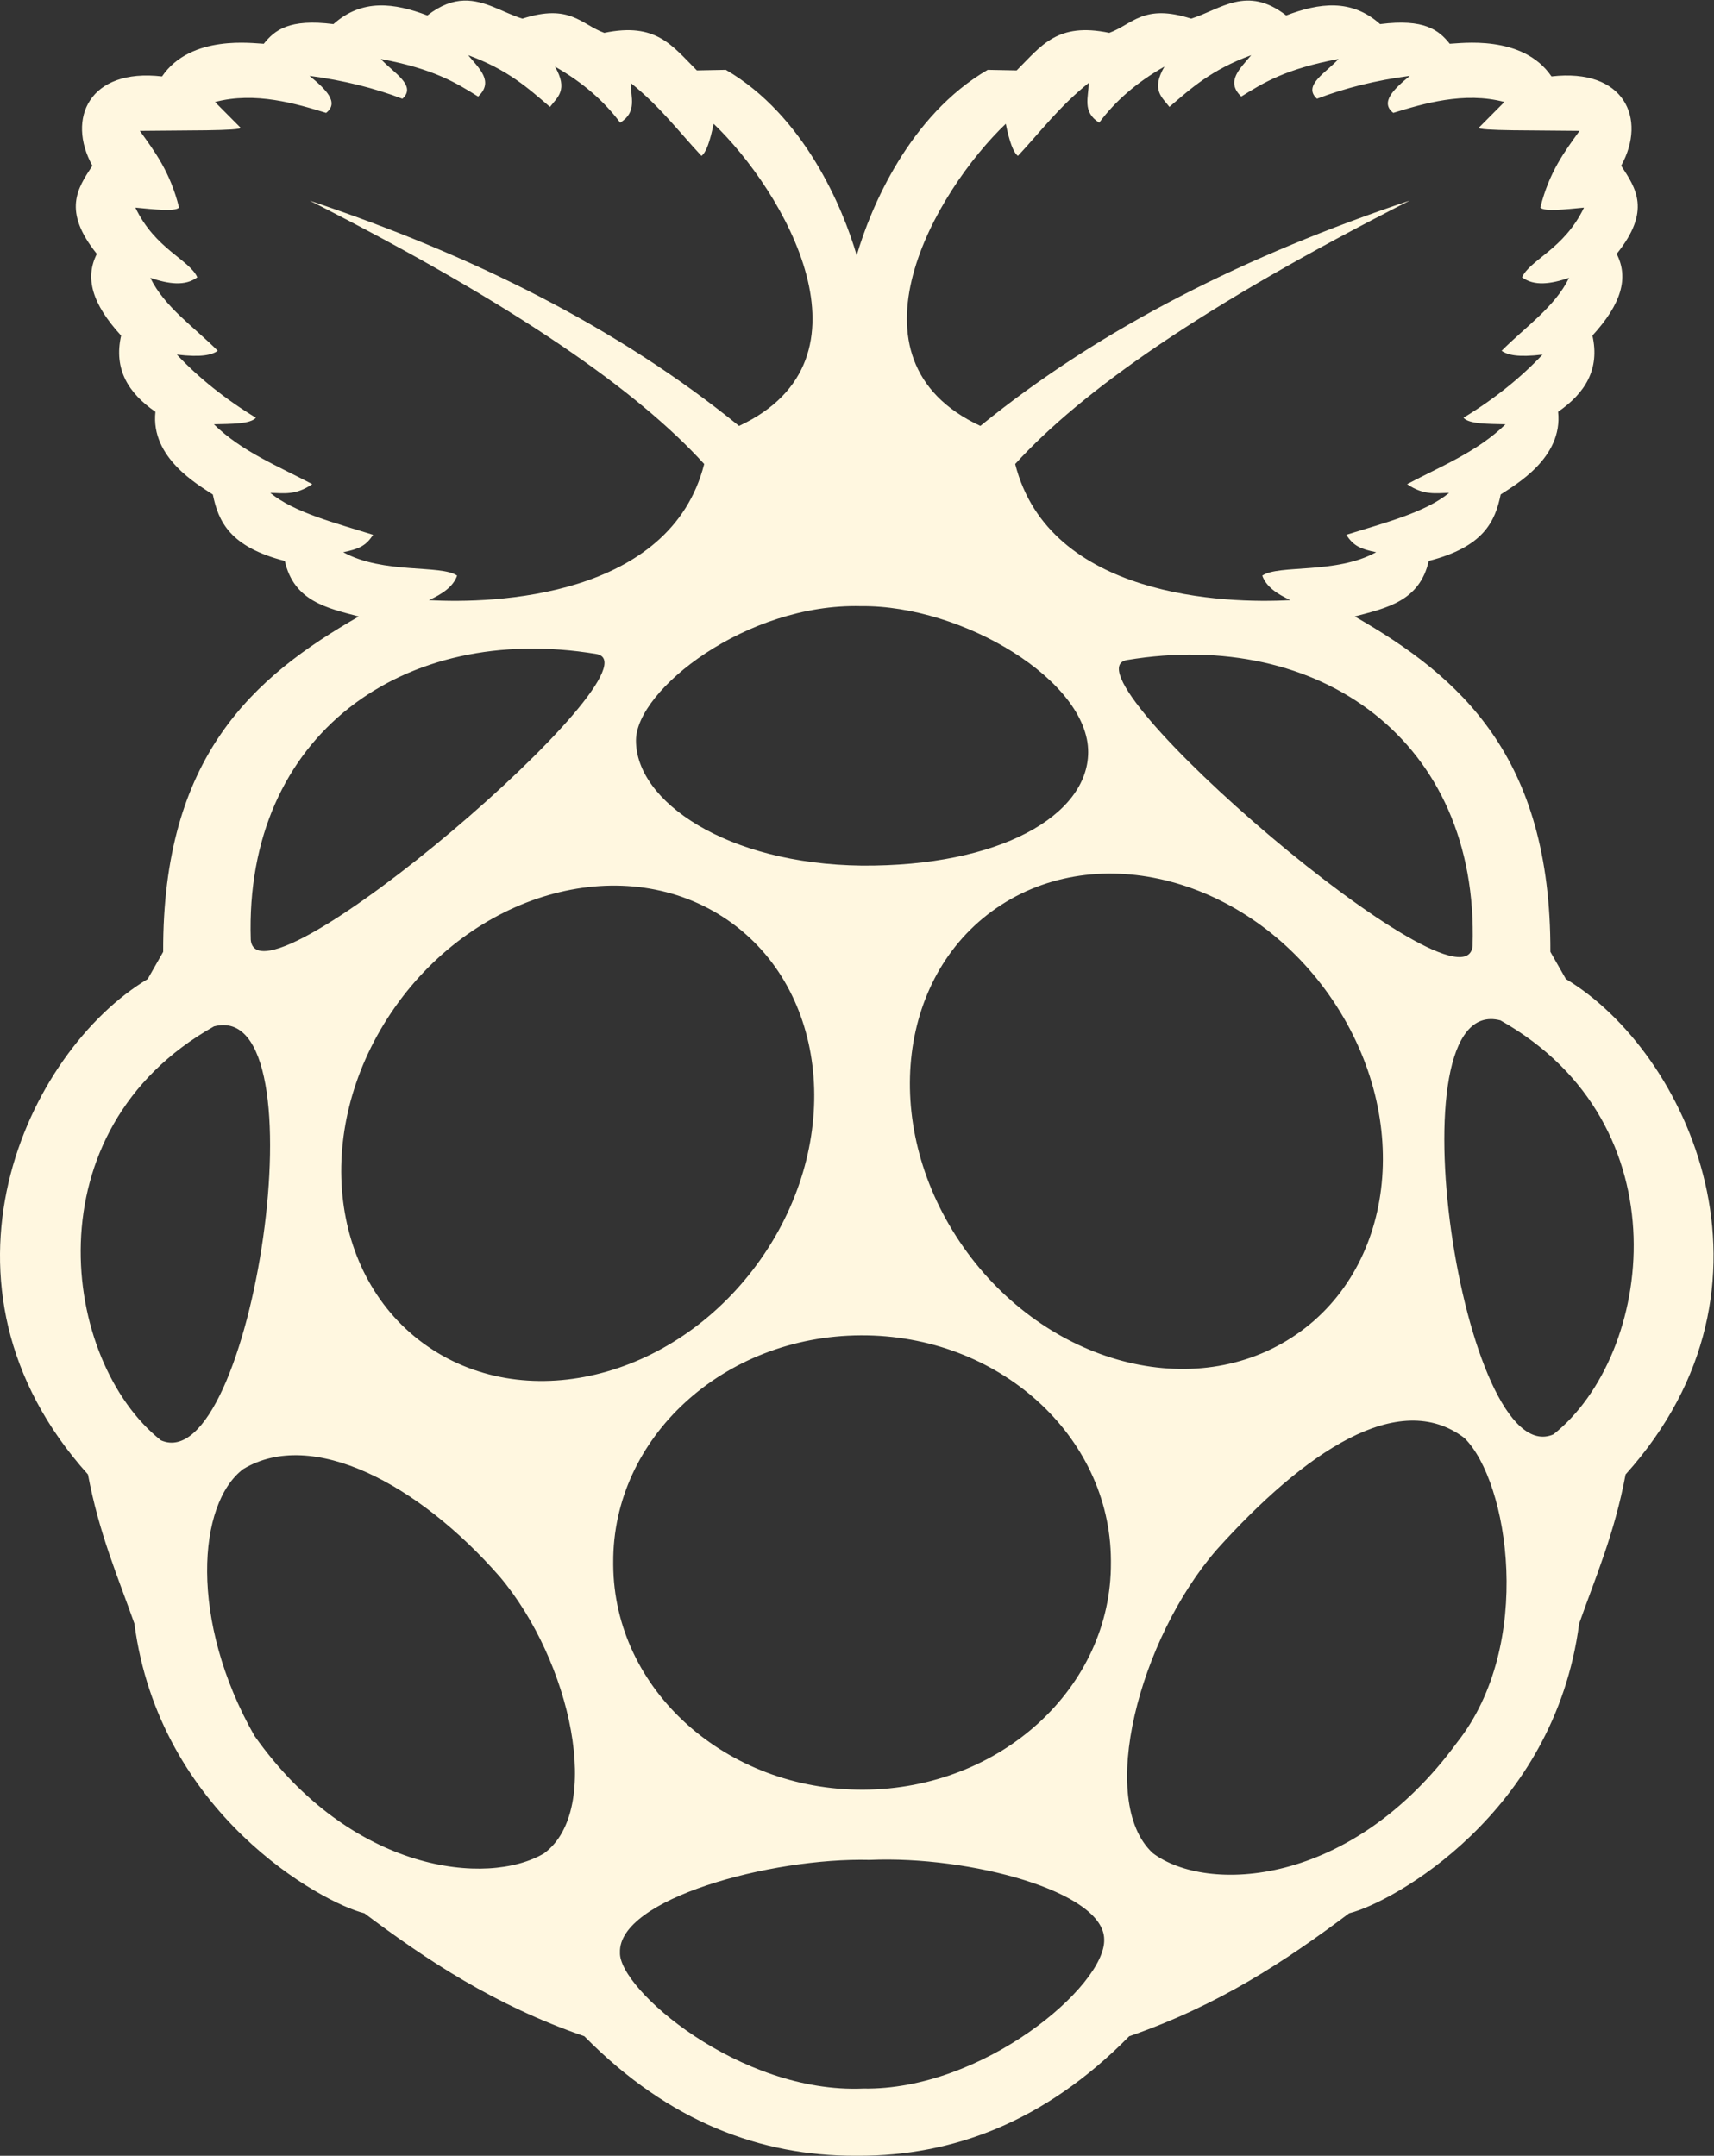 <?xml version="1.0" encoding="UTF-8" standalone="no"?>
<!-- Created with Inkscape (http://www.inkscape.org/) -->

<svg
   xmlns:dc="http://purl.org/dc/elements/1.1/"
   xmlns:cc="http://creativecommons.org/ns#"
   xmlns:rdf="http://www.w3.org/1999/02/22-rdf-syntax-ns#"
   xmlns:svg="http://www.w3.org/2000/svg"
   xmlns="http://www.w3.org/2000/svg"
   xmlns:sodipodi="http://sodipodi.sourceforge.net/DTD/sodipodi-0.dtd"
   xmlns:inkscape="http://www.inkscape.org/namespaces/inkscape"
   version="1.1"
   id="svg2"
   xml:space="preserve"
   width="656.48"
   height="825.76"
   viewBox="0 0 656.48 825.76"
   sodipodi:docname="RPi-Logo-Grey-SCREEN.svg"
   inkscape:version="0.92.1 r15371"><rect x="0" y="0" width="656.48" height="825.76" fill="#333333" stroke="none"/><defs
     id="defs6" /><sodipodi:namedview
     pagecolor="#ffffff"
     bordercolor="#666666"
     borderopacity="1"
     objecttolerance="10"
     gridtolerance="10"
     guidetolerance="10"
     inkscape:pageopacity="0"
     inkscape:pageshadow="2"
     inkscape:window-width="1867"
     inkscape:window-height="1054"
     id="namedview4"
     showgrid="false"
     inkscape:window-x="0"
     inkscape:window-y="0"
     inkscape:window-maximized="1"
     inkscape:current-layer="g10" /><g
     id="g10"
     inkscape:groupmode="layer"
     inkscape:label="ink_ext_XXXXXX"
     transform="matrix(1.333,0,0,-1.333,0,825.76)"><g
       id="g12"
       transform="scale(0.1)"><path
         d="m 4463.5,2073.01 c -260.27,-113.87 -472.17,1274.03 -152.29,1189.61 530.76,-298.53 438.56,-962.79 152.29,-1189.61 z M 4186.78,1187.87 C 3880.73,769.621 3466.42,753.332 3312.09,869.82 c -161.42,149.95 -38.2,615.56 183.07,870.83 v 0.08 c 253.19,281.59 523.87,465.44 712.45,321.78 126.92,-124.57 201.38,-593.73 -20.83,-874.64 z M 3192,1704.72 c 2.08,-358.64 -316.36,-650.93 -711.23,-652.82 -394.87,-1.89 -716.68,287.32 -718.76,645.98 0,2.28 0,4.56 0,6.84 -2.07,358.66 316.35,650.95 711.24,652.83 394.87,1.89 716.68,-287.31 718.75,-645.98 0.01,-2.29 0.01,-4.55 0,-6.85 z M 2480.18,193.109 c -355.16,-15.078 -703.39,286.563 -698.83,391.11 -5.32,153.301 432.44,272.98 717.88,265.953 287.23,12.359 672.67,-91.121 673.43,-228.391 4.77,-133.301 -349.56,-434.48 -692.48,-428.672 z M 1242.91,2316.33 c -296.265,191.19 -349.68,624.56 -119.29,967.96 230.38,343.38 657.3,466.78 953.55,275.58 296.27,-191.17 349.68,-624.54 119.3,-967.92 -230.38,-343.39 -657.32,-466.8 -953.56,-275.62 z M 1563.26,869.02 c -161.47,-95.961 -553.57,-56.45 -832.276,337.92 -187.929,330.88 -163.722,667.63 -31.746,766.53 197.344,118.42 502.252,-41.52 736.952,-309.73 204.49,-242.69 297.72,-669.049 127.07,-794.72 z M 462.527,2055.78 c -286.281,226.8 -378.496,891 152.27,1189.53 319.84,84.45 107.98,-1303.41 -152.27,-1189.53 z M 1713.29,4315.43 c 203.36,-33.66 -974.634,-1046.84 -992.774,-820.82 -18.539,589.53 440.734,912.63 992.774,820.82 z m -727.06,292.48 c 44.3,9.05 65.04,17.84 85.75,50.06 -108.968,34.23 -226.367,63.74 -295.402,120.46 37.262,-0.47 72.035,-8.21 120.707,25.03 -97.629,51.82 -201.781,92.87 -282.707,172.08 50.461,1.2 104.875,0.5 120.695,18.77 -89.335,54.51 -164.726,115.15 -227.128,181.47 70.644,-8.4 100.464,-1.17 117.546,10.95 -67.539,68.12 -153.023,125.66 -193.773,209.63 52.445,-17.81 100.422,-24.63 135.016,1.56 -22.961,51.01 -121.286,81.08 -177.903,200.24 55.223,-5.26 113.774,-11.85 125.489,0 -25.637,102.83 -69.598,160.65 -112.727,220.55 118.152,1.72 297.172,-0.46 289.066,9.39 l -73.05,73.53 c 115.406,30.6 233.5,-4.92 319.238,-31.3 38.488,29.92 -0.68,67.76 -47.652,106.4 98.089,-12.92 186.715,-35.13 266.815,-65.73 42.82,38.08 -27.77,76.15 -61.94,114.21 151.54,-28.32 215.75,-68.1 279.54,-107.95 46.3,43.71 2.65,80.85 -28.59,118.89 114.26,-41.68 173.12,-95.49 235.07,-148.61 21.01,27.92 53.37,48.39 14.3,115.77 81.11,-46.06 142.2,-100.33 187.42,-161.13 50.19,31.48 29.9,74.53 30.18,114.2 84.29,-67.56 137.8,-139.44 203.3,-209.63 13.18,9.45 24.74,41.55 34.93,92.3 201.12,-192.2 485.32,-676.3 73.06,-868.24 -350.66,284.85 -769.42,491.96 -1233.464,647.34 596.484,-302.94 943.314,-548.06 1133.344,-756.8 -97.35,-384.35 -605.24,-401.9 -790.94,-391.11 38.01,17.43 69.74,38.32 80.99,70.4 -46.59,32.6 -211.83,3.44 -327.18,67.27 z m 1487.55,-154.99 v 0.02 c 292.34,3.16 654.32,-214.86 652.86,-420.29 -1.28,-181.32 -254.21,-328.1 -650.62,-325.31 -388.17,4.57 -649.57,184.46 -648.65,360.15 0.77,144.59 316.96,393.87 646.41,385.43 z m 416.13,1386.17 c 10.21,-50.74 21.75,-82.84 34.95,-92.3 65.47,70.19 118.99,142.08 203.29,209.62 0.29,-39.66 -20.01,-82.71 30.19,-114.19 45.19,60.8 106.28,115.07 187.41,161.14 -39.06,-67.39 -6.71,-87.85 14.3,-115.77 61.94,53.12 120.8,106.93 235.06,148.6 -31.23,-38.03 -74.89,-75.18 -28.6,-118.88 63.81,39.83 128.01,79.62 279.54,107.94 -34.15,-38.07 -104.74,-76.14 -61.94,-114.2 80.11,30.6 168.74,52.81 266.82,65.7 -46.96,-38.61 -86.12,-76.45 -47.64,-106.37 85.74,26.38 203.83,61.89 319.26,31.28 l -73.09,-73.52 c -8.08,-9.84 170.92,-7.66 289.07,-9.38 -43.1,-59.9 -87.08,-117.72 -112.75,-220.6 11.72,-11.85 70.26,-5.26 125.47,0 -56.61,-119.16 -154.93,-149.23 -177.88,-200.24 34.59,-26.19 82.57,-19.37 135.01,-1.56 -40.76,-83.97 -126.23,-141.51 -193.78,-209.63 17.09,-12.12 46.91,-19.35 117.54,-10.95 -62.39,-66.32 -137.78,-126.96 -227.14,-181.47 15.84,-18.27 70.24,-17.57 120.71,-18.77 -80.92,-79.21 -185.1,-120.26 -282.7,-172.08 48.65,-33.24 83.45,-25.5 120.71,-25.03 -69.04,-56.72 -186.44,-86.23 -295.42,-120.46 20.72,-32.22 41.46,-41.01 85.76,-50.06 -115.35,-63.83 -280.58,-34.67 -327.18,-67.27 11.24,-32.08 42.96,-52.97 80.99,-70.4 -185.7,-10.79 -693.6,6.76 -790.96,391.11 190.1,208.86 537.07,453.97 1133.87,757.1 -464.33,-155.4 -883.29,-362.55 -1233.92,-647.6 -412.29,191.94 -128.08,676.04 73.05,868.24 z m 821.18,-3488.14 c -296.26,-191.19 -723.17,-67.78 -953.56,275.61 -230.38,343.37 -176.98,776.75 119.29,967.93 296.27,191.19 723.19,67.8 953.57,-275.59 230.38,-343.4 176.97,-776.77 -119.3,-967.95 z m 520.12,1126.37 c -18.15,-226.03 -1196.15,787.15 -992.77,820.8 551.99,91.81 1011.31,-231.21 992.77,-820.8 z m 268.01,-95.87 -44.53,78.13 c 1.76,561.16 -258.63,789.88 -562.24,963.77 91.87,24.21 186.73,44.14 212.75,159.53 157.87,40.42 190.89,113.49 206.72,190.91 41.28,27.52 179.47,104.8 164.99,237.7 77.36,53.39 120.5,121.91 98.57,219.01 83.14,90.7 105.03,165.63 69.72,234.71 99.81,123.99 55.52,188.26 12.91,253.33 74.76,135.56 8.8,280.94 -200.2,256.59 -83.11,122.15 -264.34,94.41 -292.36,93.85 -31.37,39.2 -72.74,72.79 -200.12,56.5 -82.48,73.58 -174.73,61.02 -269.87,24.88 -112.99,87.81 -187.74,17.43 -273.13,-9.18 -136.77,44.02 -168.06,-16.29 -235.24,-40.83 -149.18,31.03 -194.51,-36.55 -266.03,-107.91 l -83.18,1.62 c -224.99,-130.59 -336.75,-396.52 -376.37,-533.22 -39.65,136.73 -151.17,402.66 -376.1,533.22 l -83.18,-1.62 c -71.6,71.36 -116.94,138.94 -266.1,107.91 -67.2,24.54 -98.38,84.85 -235.25,40.83 -56.05,17.46 -107.61,53.77 -168.29,51.92 l 0.11,-0.04 c -31.79,-0.96 -66.04,-12.52 -104.87,-42.73 -95.16,36.15 -187.4,48.71 -269.879,-24.86 -127.371,16.28 -168.774,-17.31 -200.141,-56.51 -27.953,0.57 -209.25,28.3 -292.375,-93.84 -208.914,24.34 -274.953,-121.05 -200.14,-256.61 -42.661,-65.07 -86.86,-129.35 12.902,-253.37 -35.285,-69.08 -13.41,-144.01 69.746,-234.72 -21.949,-97.11 21.199,-165.62 98.555,-219.02 -14.481,-132.88 123.715,-210.15 164.984,-237.69 15.836,-77.42 48.871,-150.49 206.723,-190.89 26.019,-115.41 120.89,-135.33 212.755,-159.54 C 727.426,4249.43 467.074,4020.71 468.832,3459.5 L 424.34,3381.35 C 76.211,3172.81 -237.016,2502.55 252.781,1957.78 284.773,1787.23 338.43,1664.75 386.207,1529.19 457.668,982.91 924.004,727.121 1047.01,696.859 1227.25,561.641 1419.2,433.332 1678.97,343.441 1923.85,94.691 2189.13,-0.109 2455.89,0.031 c 3.91,0 7.89,-0.051 11.8,0 266.75,-0.16 532.05,94.641 776.91,343.41 259.77,89.891 451.74,218.2 631.98,353.418 123,30.262 589.33,286.051 660.79,832.331 47.77,135.56 101.44,258.04 133.42,428.59 489.81,544.82 176.59,1215.13 -171.57,1423.67"
         style="fill:#fff7e0;fill-opacity:1;fill-rule:nonzero;stroke:none"
         id="path14"
         inkscape:connector-curvature="0" /></g></g></svg>